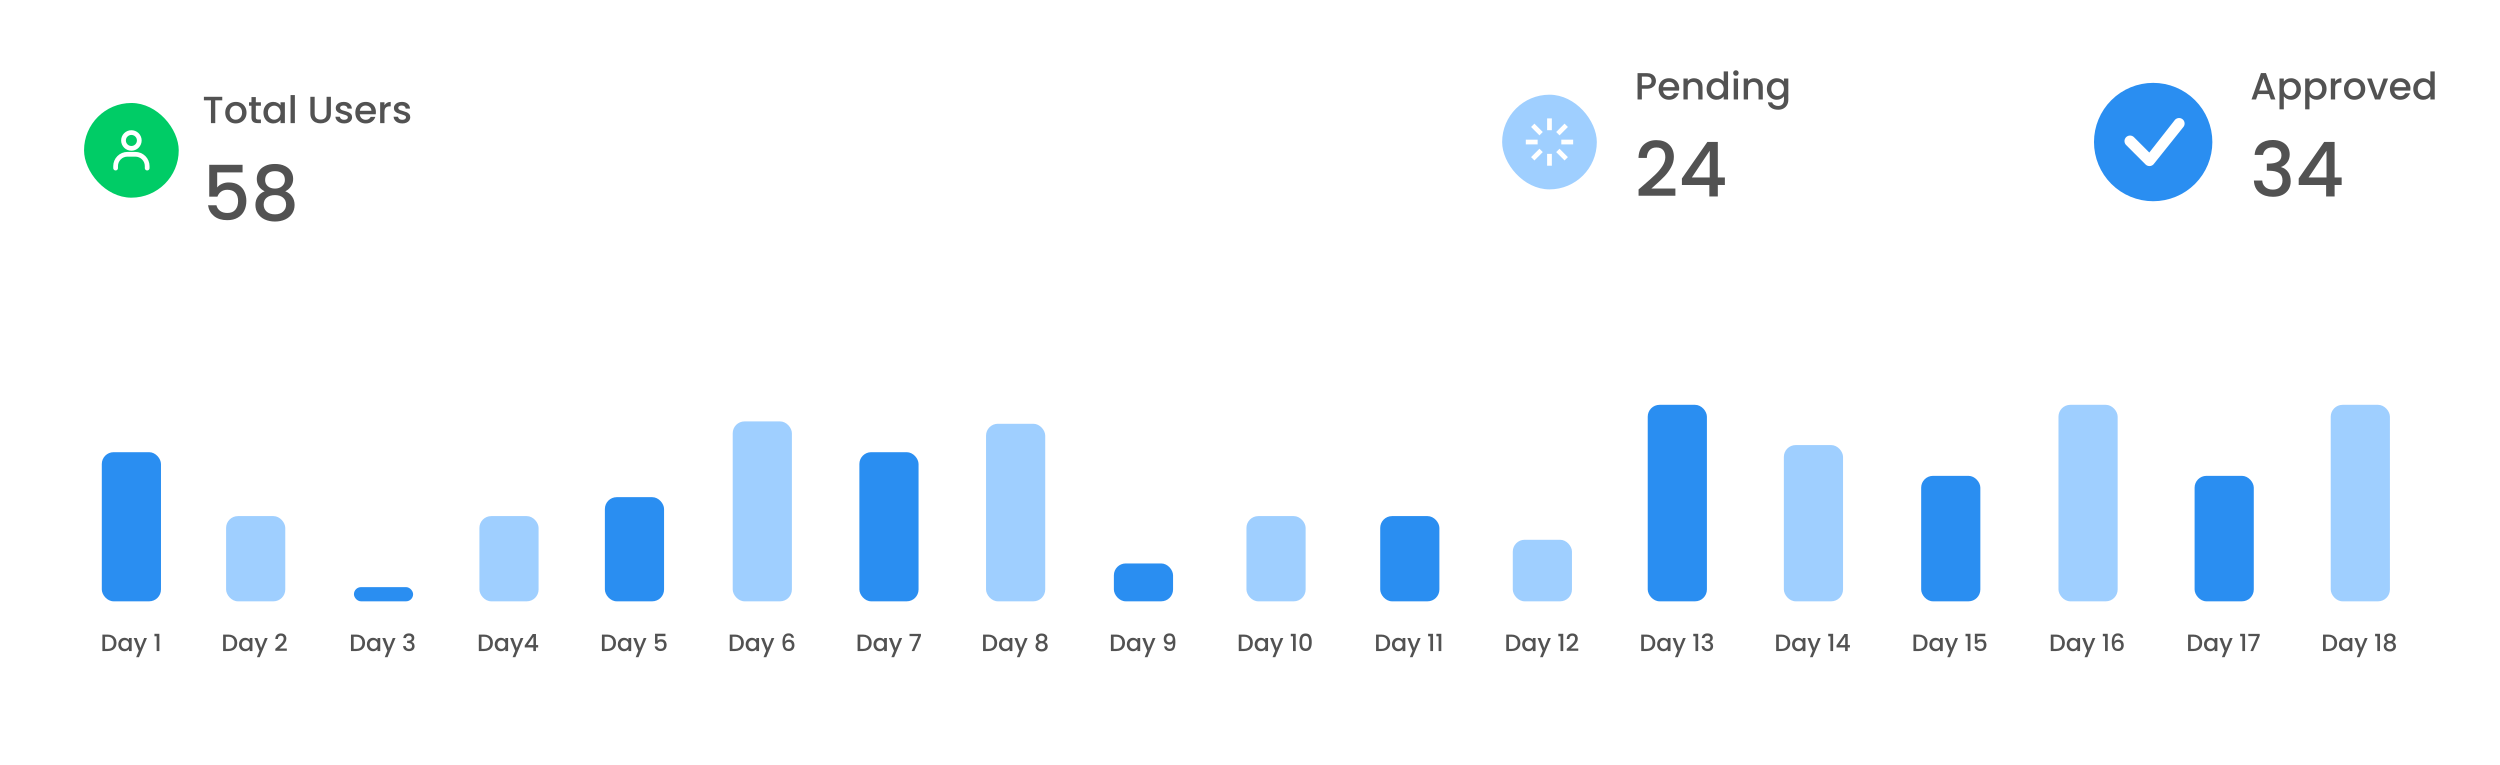 <svg width="1056" height="323" viewBox="0 0 1056 323" fill="none" xmlns="http://www.w3.org/2000/svg">
<g filter="url(#filter0_d_97_1159)">
<rect x="4" y="4" width="1048" height="315" rx="10" fill="white" shape-rendering="crispEdges"/>
<rect x="35.5" y="43.5" width="40" height="40" rx="20" fill="#00CC66"/>
<path d="M55.5 62.667C54.616 62.667 53.768 62.316 53.143 61.69C52.518 61.065 52.167 60.217 52.167 59.333C52.167 58.449 52.518 57.601 53.143 56.976C53.768 56.351 54.616 56 55.5 56C56.384 56 57.232 56.351 57.857 56.976C58.483 57.601 58.834 58.449 58.834 59.333C58.834 60.217 58.483 61.065 57.857 61.69C57.232 62.316 56.384 62.667 55.5 62.667Z" stroke="white" stroke-width="2" stroke-linecap="round"/>
<path d="M48.834 71V70.167C48.834 68.841 49.36 67.569 50.298 66.631C51.236 65.694 52.507 65.167 53.834 65.167H57.167C58.493 65.167 59.765 65.694 60.702 66.631C61.64 67.569 62.167 68.841 62.167 70.167V71" stroke="white" stroke-width="2" stroke-linecap="round"/>
<path d="M93.884 40.88V42.368H90.924V52H89.1V42.368H86.124V40.88H93.884ZM99.555 52.144C98.723 52.144 97.971 51.957 97.299 51.584C96.627 51.2 96.099 50.667 95.715 49.984C95.331 49.291 95.139 48.491 95.139 47.584C95.139 46.688 95.337 45.893 95.731 45.2C96.126 44.507 96.665 43.973 97.347 43.6C98.03 43.227 98.793 43.04 99.635 43.04C100.478 43.04 101.241 43.227 101.923 43.6C102.606 43.973 103.145 44.507 103.539 45.2C103.934 45.893 104.131 46.688 104.131 47.584C104.131 48.48 103.929 49.275 103.523 49.968C103.118 50.661 102.563 51.2 101.859 51.584C101.166 51.957 100.398 52.144 99.555 52.144ZM99.555 50.56C100.025 50.56 100.462 50.448 100.867 50.224C101.283 50 101.619 49.664 101.875 49.216C102.131 48.768 102.259 48.224 102.259 47.584C102.259 46.944 102.137 46.405 101.891 45.968C101.646 45.52 101.321 45.184 100.915 44.96C100.51 44.736 100.073 44.624 99.603 44.624C99.134 44.624 98.697 44.736 98.291 44.96C97.897 45.184 97.582 45.52 97.347 45.968C97.113 46.405 96.995 46.944 96.995 47.584C96.995 48.533 97.235 49.269 97.715 49.792C98.206 50.304 98.819 50.56 99.555 50.56ZM108.062 44.672V49.552C108.062 49.883 108.137 50.123 108.286 50.272C108.446 50.411 108.713 50.48 109.086 50.48H110.206V52H108.766C107.945 52 107.316 51.808 106.878 51.424C106.441 51.04 106.222 50.416 106.222 49.552V44.672H105.182V43.184H106.222V40.992H108.062V43.184H110.206V44.672H108.062ZM111.28 47.552C111.28 46.667 111.461 45.883 111.824 45.2C112.197 44.517 112.698 43.989 113.328 43.616C113.968 43.232 114.672 43.04 115.44 43.04C116.133 43.04 116.736 43.179 117.248 43.456C117.77 43.723 118.186 44.059 118.496 44.464V43.184H120.336V52H118.496V50.688C118.186 51.104 117.765 51.451 117.232 51.728C116.698 52.005 116.09 52.144 115.408 52.144C114.65 52.144 113.957 51.952 113.328 51.568C112.698 51.173 112.197 50.629 111.824 49.936C111.461 49.232 111.28 48.437 111.28 47.552ZM118.496 47.584C118.496 46.976 118.368 46.448 118.112 46C117.866 45.552 117.541 45.211 117.136 44.976C116.73 44.741 116.293 44.624 115.824 44.624C115.354 44.624 114.917 44.741 114.512 44.976C114.106 45.2 113.776 45.536 113.52 45.984C113.274 46.421 113.152 46.944 113.152 47.552C113.152 48.16 113.274 48.693 113.52 49.152C113.776 49.611 114.106 49.963 114.512 50.208C114.928 50.443 115.365 50.56 115.824 50.56C116.293 50.56 116.73 50.443 117.136 50.208C117.541 49.973 117.866 49.632 118.112 49.184C118.368 48.725 118.496 48.192 118.496 47.584ZM124.555 40.16V52H122.731V40.16H124.555ZM132.914 40.88V47.968C132.914 48.811 133.133 49.445 133.57 49.872C134.018 50.299 134.637 50.512 135.426 50.512C136.226 50.512 136.845 50.299 137.282 49.872C137.73 49.445 137.954 48.811 137.954 47.968V40.88H139.778V47.936C139.778 48.843 139.581 49.611 139.186 50.24C138.792 50.869 138.264 51.339 137.602 51.648C136.941 51.957 136.21 52.112 135.41 52.112C134.61 52.112 133.88 51.957 133.218 51.648C132.568 51.339 132.05 50.869 131.666 50.24C131.282 49.611 131.09 48.843 131.09 47.936V40.88H132.914ZM145.353 52.144C144.66 52.144 144.036 52.021 143.481 51.776C142.937 51.52 142.505 51.179 142.185 50.752C141.865 50.315 141.694 49.829 141.673 49.296H143.561C143.593 49.669 143.769 49.984 144.089 50.24C144.42 50.485 144.83 50.608 145.321 50.608C145.833 50.608 146.228 50.512 146.505 50.32C146.793 50.117 146.937 49.861 146.937 49.552C146.937 49.221 146.777 48.976 146.457 48.816C146.148 48.656 145.652 48.48 144.969 48.288C144.308 48.107 143.769 47.931 143.353 47.76C142.937 47.589 142.574 47.328 142.265 46.976C141.966 46.624 141.817 46.16 141.817 45.584C141.817 45.115 141.956 44.688 142.233 44.304C142.51 43.909 142.905 43.6 143.417 43.376C143.94 43.152 144.537 43.04 145.209 43.04C146.212 43.04 147.017 43.296 147.625 43.808C148.244 44.309 148.574 44.997 148.617 45.872H146.793C146.761 45.477 146.601 45.163 146.313 44.928C146.025 44.693 145.636 44.576 145.145 44.576C144.665 44.576 144.297 44.667 144.041 44.848C143.785 45.029 143.657 45.269 143.657 45.568C143.657 45.803 143.742 46 143.913 46.16C144.084 46.32 144.292 46.448 144.537 46.544C144.782 46.629 145.145 46.741 145.625 46.88C146.265 47.051 146.788 47.227 147.193 47.408C147.609 47.579 147.966 47.835 148.265 48.176C148.564 48.517 148.718 48.971 148.729 49.536C148.729 50.037 148.59 50.485 148.313 50.88C148.036 51.275 147.641 51.584 147.129 51.808C146.628 52.032 146.036 52.144 145.353 52.144ZM158.78 47.376C158.78 47.707 158.759 48.005 158.716 48.272H151.98C152.033 48.976 152.295 49.541 152.764 49.968C153.233 50.395 153.809 50.608 154.492 50.608C155.473 50.608 156.167 50.197 156.572 49.376H158.54C158.273 50.187 157.788 50.853 157.084 51.376C156.391 51.888 155.527 52.144 154.492 52.144C153.649 52.144 152.892 51.957 152.22 51.584C151.559 51.2 151.036 50.667 150.652 49.984C150.279 49.291 150.092 48.491 150.092 47.584C150.092 46.677 150.273 45.883 150.636 45.2C151.009 44.507 151.527 43.973 152.188 43.6C152.86 43.227 153.628 43.04 154.492 43.04C155.324 43.04 156.065 43.221 156.716 43.584C157.367 43.947 157.873 44.459 158.236 45.12C158.599 45.771 158.78 46.523 158.78 47.376ZM156.876 46.8C156.865 46.128 156.625 45.589 156.156 45.184C155.687 44.779 155.105 44.576 154.412 44.576C153.783 44.576 153.244 44.779 152.796 45.184C152.348 45.579 152.081 46.117 151.996 46.8H156.876ZM162.399 44.464C162.666 44.016 163.018 43.669 163.455 43.424C163.903 43.168 164.431 43.04 165.039 43.04V44.928H164.575C163.86 44.928 163.316 45.109 162.943 45.472C162.58 45.835 162.399 46.464 162.399 47.36V52H160.575V43.184H162.399V44.464ZM169.916 52.144C169.222 52.144 168.598 52.021 168.044 51.776C167.5 51.52 167.068 51.179 166.748 50.752C166.428 50.315 166.257 49.829 166.236 49.296H168.124C168.156 49.669 168.332 49.984 168.652 50.24C168.982 50.485 169.393 50.608 169.884 50.608C170.396 50.608 170.79 50.512 171.068 50.32C171.356 50.117 171.5 49.861 171.5 49.552C171.5 49.221 171.34 48.976 171.02 48.816C170.71 48.656 170.214 48.48 169.532 48.288C168.87 48.107 168.332 47.931 167.916 47.76C167.5 47.589 167.137 47.328 166.828 46.976C166.529 46.624 166.38 46.16 166.38 45.584C166.38 45.115 166.518 44.688 166.796 44.304C167.073 43.909 167.468 43.6 167.98 43.376C168.502 43.152 169.1 43.04 169.772 43.04C170.774 43.04 171.58 43.296 172.188 43.808C172.806 44.309 173.137 44.997 173.18 45.872H171.356C171.324 45.477 171.164 45.163 170.876 44.928C170.588 44.693 170.198 44.576 169.708 44.576C169.228 44.576 168.86 44.667 168.604 44.848C168.348 45.029 168.22 45.269 168.22 45.568C168.22 45.803 168.305 46 168.476 46.16C168.646 46.32 168.854 46.448 169.1 46.544C169.345 46.629 169.708 46.741 170.188 46.88C170.828 47.051 171.35 47.227 171.756 47.408C172.172 47.579 172.529 47.835 172.828 48.176C173.126 48.517 173.281 48.971 173.292 49.536C173.292 50.037 173.153 50.485 172.876 50.88C172.598 51.275 172.204 51.584 171.692 51.808C171.19 52.032 170.598 52.144 169.916 52.144Z" fill="#525252"/>
<path d="M102.46 72.808H91.74V79.176C92.188 78.579 92.849 78.077 93.724 77.672C94.62 77.267 95.569 77.064 96.572 77.064C98.364 77.064 99.815 77.448 100.924 78.216C102.055 78.984 102.855 79.955 103.324 81.128C103.815 82.301 104.06 83.539 104.06 84.84C104.06 86.419 103.751 87.827 103.132 89.064C102.535 90.28 101.628 91.24 100.412 91.944C99.217 92.648 97.745 93 95.996 93C93.671 93 91.804 92.424 90.396 91.272C88.988 90.12 88.145 88.595 87.868 86.696H91.42C91.655 87.699 92.177 88.499 92.988 89.096C93.799 89.672 94.812 89.96 96.028 89.96C97.543 89.96 98.673 89.501 99.42 88.584C100.188 87.667 100.572 86.451 100.572 84.936C100.572 83.4 100.188 82.227 99.42 81.416C98.652 80.584 97.521 80.168 96.028 80.168C94.983 80.168 94.097 80.435 93.372 80.968C92.668 81.48 92.156 82.184 91.836 83.08H88.38V69.608H102.46V72.808ZM111.794 80.808C109.575 79.699 108.466 77.949 108.466 75.56C108.466 74.408 108.754 73.352 109.33 72.392C109.906 71.432 110.77 70.675 111.922 70.12C113.074 69.544 114.482 69.256 116.146 69.256C117.788 69.256 119.186 69.544 120.338 70.12C121.511 70.675 122.385 71.432 122.962 72.392C123.538 73.352 123.826 74.408 123.826 75.56C123.826 76.755 123.516 77.811 122.898 78.728C122.3 79.624 121.5 80.317 120.498 80.808C121.714 81.256 122.674 81.992 123.378 83.016C124.082 84.019 124.434 85.203 124.434 86.568C124.434 87.955 124.082 89.181 123.378 90.248C122.674 91.315 121.692 92.136 120.434 92.712C119.175 93.288 117.746 93.576 116.146 93.576C114.546 93.576 113.116 93.288 111.858 92.712C110.62 92.136 109.65 91.315 108.946 90.248C108.242 89.181 107.89 87.955 107.89 86.568C107.89 85.181 108.242 83.987 108.946 82.984C109.65 81.981 110.599 81.256 111.794 80.808ZM120.338 76.008C120.338 74.813 119.964 73.896 119.218 73.256C118.471 72.616 117.447 72.296 116.146 72.296C114.866 72.296 113.852 72.616 113.106 73.256C112.359 73.896 111.986 74.824 111.986 76.04C111.986 77.107 112.37 77.981 113.138 78.664C113.927 79.325 114.93 79.656 116.146 79.656C117.362 79.656 118.364 79.315 119.154 78.632C119.943 77.949 120.338 77.075 120.338 76.008ZM116.146 82.408C114.738 82.408 113.586 82.76 112.69 83.464C111.815 84.147 111.378 85.139 111.378 86.44C111.378 87.656 111.804 88.648 112.658 89.416C113.511 90.163 114.674 90.536 116.146 90.536C117.596 90.536 118.738 90.152 119.57 89.384C120.423 88.616 120.85 87.635 120.85 86.44C120.85 85.16 120.412 84.168 119.538 83.464C118.684 82.76 117.554 82.408 116.146 82.408Z" fill="#525252"/>
<rect x="634.5" y="40" width="40" height="40" rx="20" fill="#9FCFFF"/>
<path d="M644.5 59H649.5V61H644.5V59ZM659.5 59H664.5V61H659.5V59ZM653.5 65H655.5V70H653.5V65ZM653.5 50H655.5V55H653.5V50ZM646.722 53.636L648.136 52.222L651.672 55.758L650.258 57.172L646.722 53.636ZM662.278 66.364L660.864 67.778L657.328 64.242L658.742 62.828L662.278 66.364ZM650.258 62.828L651.672 64.242L648.136 67.778L646.722 66.364L650.258 62.828ZM657.328 55.757L660.864 52.222L662.278 53.637L658.742 57.172L657.328 55.757Z" fill="white"/>
<path d="M699.476 34.192C699.476 34.757 699.343 35.291 699.076 35.792C698.809 36.293 698.383 36.704 697.796 37.024C697.209 37.333 696.457 37.488 695.54 37.488H693.524V42H691.7V30.88H695.54C696.393 30.88 697.113 31.029 697.7 31.328C698.297 31.616 698.74 32.011 699.028 32.512C699.327 33.013 699.476 33.573 699.476 34.192ZM695.54 36C696.233 36 696.751 35.845 697.092 35.536C697.433 35.216 697.604 34.768 697.604 34.192C697.604 32.976 696.916 32.368 695.54 32.368H693.524V36H695.54ZM709.296 37.376C709.296 37.707 709.274 38.005 709.232 38.272H702.496C702.549 38.976 702.81 39.541 703.28 39.968C703.749 40.395 704.325 40.608 705.008 40.608C705.989 40.608 706.682 40.197 707.088 39.376H709.056C708.789 40.187 708.304 40.853 707.6 41.376C706.906 41.888 706.042 42.144 705.008 42.144C704.165 42.144 703.408 41.957 702.736 41.584C702.074 41.2 701.552 40.667 701.168 39.984C700.794 39.291 700.608 38.491 700.608 37.584C700.608 36.677 700.789 35.883 701.152 35.2C701.525 34.507 702.042 33.973 702.704 33.6C703.376 33.227 704.144 33.04 705.008 33.04C705.84 33.04 706.581 33.221 707.232 33.584C707.882 33.947 708.389 34.459 708.752 35.12C709.114 35.771 709.296 36.523 709.296 37.376ZM707.392 36.8C707.381 36.128 707.141 35.589 706.672 35.184C706.202 34.779 705.621 34.576 704.928 34.576C704.298 34.576 703.76 34.779 703.312 35.184C702.864 35.579 702.597 36.117 702.512 36.8H707.392ZM715.539 33.04C716.232 33.04 716.851 33.184 717.395 33.472C717.949 33.76 718.381 34.187 718.691 34.752C719 35.317 719.155 36 719.155 36.8V42H717.347V37.072C717.347 36.283 717.149 35.68 716.755 35.264C716.36 34.837 715.821 34.624 715.139 34.624C714.456 34.624 713.912 34.837 713.507 35.264C713.112 35.68 712.915 36.283 712.915 37.072V42H711.091V33.184H712.915V34.192C713.213 33.829 713.592 33.547 714.051 33.344C714.52 33.141 715.016 33.04 715.539 33.04ZM720.873 37.552C720.873 36.667 721.055 35.883 721.417 35.2C721.791 34.517 722.292 33.989 722.921 33.616C723.561 33.232 724.271 33.04 725.049 33.04C725.625 33.04 726.191 33.168 726.745 33.424C727.311 33.669 727.759 34 728.089 34.416V30.16H729.929V42H728.089V40.672C727.791 41.099 727.375 41.451 726.841 41.728C726.319 42.005 725.716 42.144 725.033 42.144C724.265 42.144 723.561 41.952 722.921 41.568C722.292 41.173 721.791 40.629 721.417 39.936C721.055 39.232 720.873 38.437 720.873 37.552ZM728.089 37.584C728.089 36.976 727.961 36.448 727.705 36C727.46 35.552 727.135 35.211 726.729 34.976C726.324 34.741 725.887 34.624 725.417 34.624C724.948 34.624 724.511 34.741 724.105 34.976C723.7 35.2 723.369 35.536 723.113 35.984C722.868 36.421 722.745 36.944 722.745 37.552C722.745 38.16 722.868 38.693 723.113 39.152C723.369 39.611 723.7 39.963 724.105 40.208C724.521 40.443 724.959 40.56 725.417 40.56C725.887 40.56 726.324 40.443 726.729 40.208C727.135 39.973 727.46 39.632 727.705 39.184C727.961 38.725 728.089 38.192 728.089 37.584ZM733.253 32.016C732.922 32.016 732.645 31.904 732.421 31.68C732.197 31.456 732.085 31.179 732.085 30.848C732.085 30.517 732.197 30.24 732.421 30.016C732.645 29.792 732.922 29.68 733.253 29.68C733.573 29.68 733.845 29.792 734.069 30.016C734.293 30.24 734.405 30.517 734.405 30.848C734.405 31.179 734.293 31.456 734.069 31.68C733.845 31.904 733.573 32.016 733.253 32.016ZM734.149 33.184V42H732.325V33.184H734.149ZM740.992 33.04C741.685 33.04 742.304 33.184 742.848 33.472C743.402 33.76 743.834 34.187 744.144 34.752C744.453 35.317 744.608 36 744.608 36.8V42H742.8V37.072C742.8 36.283 742.602 35.68 742.208 35.264C741.813 34.837 741.274 34.624 740.592 34.624C739.909 34.624 739.365 34.837 738.96 35.264C738.565 35.68 738.368 36.283 738.368 37.072V42H736.544V33.184H738.368V34.192C738.666 33.829 739.045 33.547 739.504 33.344C739.973 33.141 740.469 33.04 740.992 33.04ZM750.486 33.04C751.169 33.04 751.772 33.179 752.294 33.456C752.828 33.723 753.244 34.059 753.542 34.464V33.184H755.382V42.144C755.382 42.955 755.212 43.675 754.87 44.304C754.529 44.944 754.033 45.445 753.382 45.808C752.742 46.171 751.974 46.352 751.078 46.352C749.884 46.352 748.892 46.069 748.102 45.504C747.313 44.949 746.865 44.192 746.758 43.232H748.566C748.705 43.691 748.998 44.059 749.446 44.336C749.905 44.624 750.449 44.768 751.078 44.768C751.814 44.768 752.406 44.544 752.854 44.096C753.313 43.648 753.542 42.997 753.542 42.144V40.672C753.233 41.088 752.812 41.44 752.278 41.728C751.756 42.005 751.158 42.144 750.486 42.144C749.718 42.144 749.014 41.952 748.374 41.568C747.745 41.173 747.244 40.629 746.87 39.936C746.508 39.232 746.326 38.437 746.326 37.552C746.326 36.667 746.508 35.883 746.87 35.2C747.244 34.517 747.745 33.989 748.374 33.616C749.014 33.232 749.718 33.04 750.486 33.04ZM753.542 37.584C753.542 36.976 753.414 36.448 753.158 36C752.913 35.552 752.588 35.211 752.182 34.976C751.777 34.741 751.34 34.624 750.87 34.624C750.401 34.624 749.964 34.741 749.558 34.976C749.153 35.2 748.822 35.536 748.566 35.984C748.321 36.421 748.198 36.944 748.198 37.552C748.198 38.16 748.321 38.693 748.566 39.152C748.822 39.611 749.153 39.963 749.558 40.208C749.974 40.443 750.412 40.56 750.87 40.56C751.34 40.56 751.777 40.443 752.182 40.208C752.588 39.973 752.913 39.632 753.158 39.184C753.414 38.725 753.542 38.192 753.542 37.584Z" fill="#525252"/>
<path d="M694.436 78.04C696.484 76.269 698.095 74.819 699.268 73.688C700.463 72.536 701.455 71.341 702.244 70.104C703.033 68.867 703.428 67.629 703.428 66.392C703.428 65.112 703.119 64.109 702.5 63.384C701.903 62.659 700.953 62.296 699.652 62.296C698.393 62.296 697.412 62.701 696.708 63.512C696.025 64.301 695.663 65.368 695.62 66.712H692.1C692.164 64.28 692.889 62.424 694.276 61.144C695.684 59.843 697.465 59.192 699.62 59.192C701.945 59.192 703.759 59.832 705.06 61.112C706.383 62.392 707.044 64.099 707.044 66.232C707.044 67.768 706.649 69.251 705.86 70.68C705.092 72.088 704.164 73.357 703.076 74.488C702.009 75.597 700.644 76.888 698.98 78.36L697.54 79.64H707.684V82.68H692.132V80.024L694.436 78.04ZM710.441 78.136V75.384L721.193 59.96H725.609V74.968H728.585V78.136H725.609V83H722.025V78.136H710.441ZM722.185 63.672L714.633 74.968H722.185V63.672Z" fill="#525252"/>
<g clip-path="url(#clip0_97_1159)">
<path d="M934.5 60C934.5 66.63 931.866 72.989 927.178 77.678C922.489 82.366 916.13 85 909.5 85C902.87 85 896.511 82.366 891.822 77.678C887.134 72.989 884.5 66.63 884.5 60C884.5 53.37 887.134 47.011 891.822 42.322C896.511 37.634 902.87 35 909.5 35C916.13 35 922.489 37.634 927.178 42.322C931.866 47.011 934.5 53.37 934.5 60ZM922.094 50.531C921.871 50.309 921.605 50.134 921.312 50.016C921.02 49.899 920.707 49.842 920.392 49.848C920.077 49.855 919.766 49.925 919.479 50.054C919.191 50.183 918.933 50.369 918.719 50.6L907.866 64.428L901.325 57.884C900.881 57.47 900.293 57.245 899.686 57.256C899.079 57.266 898.499 57.512 898.07 57.942C897.641 58.371 897.395 58.951 897.384 59.558C897.373 60.165 897.598 60.753 898.012 61.197L906.281 69.469C906.504 69.691 906.769 69.866 907.061 69.984C907.353 70.102 907.666 70.159 907.98 70.153C908.295 70.147 908.605 70.078 908.893 69.95C909.18 69.822 909.439 69.637 909.653 69.406L922.128 53.812C922.553 53.37 922.788 52.779 922.783 52.166C922.777 51.552 922.531 50.965 922.097 50.531H922.094Z" fill="#2A8EF1"/>
</g>
<path d="M958.404 39.728H953.748L952.948 42H951.044L955.028 30.864H957.14L961.124 42H959.204L958.404 39.728ZM957.892 38.24L956.084 33.072L954.26 38.24H957.892ZM964.68 34.48C964.99 34.075 965.411 33.733 965.944 33.456C966.478 33.179 967.08 33.04 967.752 33.04C968.52 33.04 969.219 33.232 969.848 33.616C970.488 33.989 970.99 34.517 971.352 35.2C971.715 35.883 971.896 36.667 971.896 37.552C971.896 38.437 971.715 39.232 971.352 39.936C970.99 40.629 970.488 41.173 969.848 41.568C969.219 41.952 968.52 42.144 967.752 42.144C967.08 42.144 966.483 42.011 965.96 41.744C965.438 41.467 965.011 41.125 964.68 40.72V46.192H962.856V33.184H964.68V34.48ZM970.04 37.552C970.04 36.944 969.912 36.421 969.656 35.984C969.411 35.536 969.08 35.2 968.664 34.976C968.259 34.741 967.822 34.624 967.352 34.624C966.894 34.624 966.456 34.741 966.04 34.976C965.635 35.211 965.304 35.552 965.048 36C964.803 36.448 964.68 36.976 964.68 37.584C964.68 38.192 964.803 38.725 965.048 39.184C965.304 39.632 965.635 39.973 966.04 40.208C966.456 40.443 966.894 40.56 967.352 40.56C967.822 40.56 968.259 40.443 968.664 40.208C969.08 39.963 969.411 39.611 969.656 39.152C969.912 38.693 970.04 38.16 970.04 37.552ZM975.524 34.48C975.833 34.075 976.255 33.733 976.788 33.456C977.321 33.179 977.924 33.04 978.596 33.04C979.364 33.04 980.063 33.232 980.692 33.616C981.332 33.989 981.833 34.517 982.196 35.2C982.559 35.883 982.74 36.667 982.74 37.552C982.74 38.437 982.559 39.232 982.196 39.936C981.833 40.629 981.332 41.173 980.692 41.568C980.063 41.952 979.364 42.144 978.596 42.144C977.924 42.144 977.327 42.011 976.804 41.744C976.281 41.467 975.855 41.125 975.524 40.72V46.192H973.7V33.184H975.524V34.48ZM980.884 37.552C980.884 36.944 980.756 36.421 980.5 35.984C980.255 35.536 979.924 35.2 979.508 34.976C979.103 34.741 978.665 34.624 978.196 34.624C977.737 34.624 977.3 34.741 976.884 34.976C976.479 35.211 976.148 35.552 975.892 36C975.647 36.448 975.524 36.976 975.524 37.584C975.524 38.192 975.647 38.725 975.892 39.184C976.148 39.632 976.479 39.973 976.884 40.208C977.3 40.443 977.737 40.56 978.196 40.56C978.665 40.56 979.103 40.443 979.508 40.208C979.924 39.963 980.255 39.611 980.5 39.152C980.756 38.693 980.884 38.16 980.884 37.552ZM986.368 34.464C986.634 34.016 986.986 33.669 987.424 33.424C987.872 33.168 988.4 33.04 989.008 33.04V34.928H988.544C987.829 34.928 987.285 35.109 986.912 35.472C986.549 35.835 986.368 36.464 986.368 37.36V42H984.544V33.184H986.368V34.464ZM994.508 42.144C993.676 42.144 992.924 41.957 992.252 41.584C991.58 41.2 991.052 40.667 990.668 39.984C990.284 39.291 990.092 38.491 990.092 37.584C990.092 36.688 990.29 35.893 990.684 35.2C991.079 34.507 991.618 33.973 992.3 33.6C992.983 33.227 993.746 33.04 994.588 33.04C995.431 33.04 996.194 33.227 996.876 33.6C997.559 33.973 998.098 34.507 998.492 35.2C998.887 35.893 999.084 36.688 999.084 37.584C999.084 38.48 998.882 39.275 998.476 39.968C998.071 40.661 997.516 41.2 996.812 41.584C996.119 41.957 995.351 42.144 994.508 42.144ZM994.508 40.56C994.978 40.56 995.415 40.448 995.82 40.224C996.236 40 996.572 39.664 996.828 39.216C997.084 38.768 997.212 38.224 997.212 37.584C997.212 36.944 997.09 36.405 996.844 35.968C996.599 35.52 996.274 35.184 995.868 34.96C995.463 34.736 995.026 34.624 994.556 34.624C994.087 34.624 993.65 34.736 993.244 34.96C992.85 35.184 992.535 35.52 992.3 35.968C992.066 36.405 991.948 36.944 991.948 37.584C991.948 38.533 992.188 39.269 992.668 39.792C993.159 40.304 993.772 40.56 994.508 40.56ZM1004.3 40.368L1006.79 33.184H1008.73L1005.37 42H1003.19L999.848 33.184H1001.8L1004.3 40.368ZM1018.19 37.376C1018.19 37.707 1018.16 38.005 1018.12 38.272H1011.39C1011.44 38.976 1011.7 39.541 1012.17 39.968C1012.64 40.395 1013.22 40.608 1013.9 40.608C1014.88 40.608 1015.57 40.197 1015.98 39.376H1017.95C1017.68 40.187 1017.19 40.853 1016.49 41.376C1015.8 41.888 1014.93 42.144 1013.9 42.144C1013.06 42.144 1012.3 41.957 1011.63 41.584C1010.96 41.2 1010.44 40.667 1010.06 39.984C1009.68 39.291 1009.5 38.491 1009.5 37.584C1009.5 36.677 1009.68 35.883 1010.04 35.2C1010.42 34.507 1010.93 33.973 1011.59 33.6C1012.27 33.227 1013.03 33.04 1013.9 33.04C1014.73 33.04 1015.47 33.221 1016.12 33.584C1016.77 33.947 1017.28 34.459 1017.64 35.12C1018 35.771 1018.19 36.523 1018.19 37.376ZM1016.28 36.8C1016.27 36.128 1016.03 35.589 1015.56 35.184C1015.09 34.779 1014.51 34.576 1013.82 34.576C1013.19 34.576 1012.65 34.779 1012.2 35.184C1011.75 35.579 1011.49 36.117 1011.4 36.8H1016.28ZM1019.37 37.552C1019.37 36.667 1019.55 35.883 1019.92 35.2C1020.29 34.517 1020.79 33.989 1021.42 33.616C1022.06 33.232 1022.77 33.04 1023.55 33.04C1024.13 33.04 1024.69 33.168 1025.25 33.424C1025.81 33.669 1026.26 34 1026.59 34.416V30.16H1028.43V42H1026.59V40.672C1026.29 41.099 1025.87 41.451 1025.34 41.728C1024.82 42.005 1024.22 42.144 1023.53 42.144C1022.77 42.144 1022.06 41.952 1021.42 41.568C1020.79 41.173 1020.29 40.629 1019.92 39.936C1019.55 39.232 1019.37 38.437 1019.37 37.552ZM1026.59 37.584C1026.59 36.976 1026.46 36.448 1026.21 36C1025.96 35.552 1025.63 35.211 1025.23 34.976C1024.82 34.741 1024.39 34.624 1023.92 34.624C1023.45 34.624 1023.01 34.741 1022.61 34.976C1022.2 35.2 1021.87 35.536 1021.61 35.984C1021.37 36.421 1021.25 36.944 1021.25 37.552C1021.25 38.16 1021.37 38.693 1021.61 39.152C1021.87 39.611 1022.2 39.963 1022.61 40.208C1023.02 40.443 1023.46 40.56 1023.92 40.56C1024.39 40.56 1024.82 40.443 1025.23 40.208C1025.63 39.973 1025.96 39.632 1026.21 39.184C1026.46 38.725 1026.59 38.192 1026.59 37.584Z" fill="#525252"/>
<path d="M952.356 65.432C952.484 63.448 953.241 61.901 954.628 60.792C956.036 59.683 957.828 59.128 960.004 59.128C961.497 59.128 962.788 59.395 963.876 59.928C964.964 60.461 965.785 61.187 966.34 62.104C966.895 63.021 967.172 64.056 967.172 65.208C967.172 66.531 966.82 67.661 966.116 68.6C965.412 69.539 964.569 70.168 963.588 70.488V70.616C964.847 71 965.828 71.704 966.532 72.728C967.236 73.731 967.588 75.021 967.588 76.6C967.588 77.859 967.3 78.979 966.724 79.96C966.148 80.941 965.295 81.72 964.164 82.296C963.033 82.851 961.679 83.128 960.1 83.128C957.796 83.128 955.897 82.541 954.404 81.368C952.932 80.173 952.143 78.467 952.036 76.248H955.556C955.641 77.379 956.079 78.307 956.868 79.032C957.657 79.736 958.724 80.088 960.068 80.088C961.369 80.088 962.372 79.736 963.076 79.032C963.78 78.307 964.132 77.379 964.132 76.248C964.132 74.755 963.652 73.699 962.692 73.08C961.753 72.44 960.303 72.12 958.34 72.12H957.508V69.112H958.372C960.1 69.091 961.412 68.803 962.308 68.248C963.225 67.693 963.684 66.819 963.684 65.624C963.684 64.6 963.353 63.789 962.692 63.192C962.031 62.573 961.092 62.264 959.876 62.264C958.681 62.264 957.753 62.573 957.092 63.192C956.431 63.789 956.036 64.536 955.908 65.432H952.356ZM970.972 78.136V75.384L981.724 59.96H986.14V74.968H989.116V78.136H986.14V83H982.556V78.136H970.972ZM982.716 63.672L975.164 74.968H982.716V63.672Z" fill="#525252"/>
<rect x="43" y="191" width="25" height="63" rx="5" fill="#2A8EF1"/>
<path d="M45.52 268.05C46.26 268.05 46.907 268.193 47.46 268.48C48.02 268.76 48.45 269.167 48.75 269.7C49.057 270.227 49.21 270.843 49.21 271.55C49.21 272.257 49.057 272.87 48.75 273.39C48.45 273.91 48.02 274.31 47.46 274.59C46.907 274.863 46.26 275 45.52 275H43.25V268.05H45.52ZM45.52 274.07C46.333 274.07 46.957 273.85 47.39 273.41C47.823 272.97 48.04 272.35 48.04 271.55C48.04 270.743 47.823 270.113 47.39 269.66C46.957 269.207 46.333 268.98 45.52 268.98H44.39V274.07H45.52ZM49.96 272.22C49.96 271.667 50.073 271.177 50.3 270.75C50.533 270.323 50.846 269.993 51.24 269.76C51.64 269.52 52.08 269.4 52.56 269.4C52.993 269.4 53.37 269.487 53.69 269.66C54.017 269.827 54.276 270.037 54.47 270.29V269.49H55.62V275H54.47V274.18C54.276 274.44 54.013 274.657 53.68 274.83C53.346 275.003 52.967 275.09 52.54 275.09C52.066 275.09 51.633 274.97 51.24 274.73C50.846 274.483 50.533 274.143 50.3 273.71C50.073 273.27 49.96 272.773 49.96 272.22ZM54.47 272.24C54.47 271.86 54.39 271.53 54.23 271.25C54.077 270.97 53.873 270.757 53.62 270.61C53.367 270.463 53.093 270.39 52.8 270.39C52.507 270.39 52.233 270.463 51.98 270.61C51.727 270.75 51.52 270.96 51.36 271.24C51.206 271.513 51.13 271.84 51.13 272.22C51.13 272.6 51.206 272.933 51.36 273.22C51.52 273.507 51.727 273.727 51.98 273.88C52.24 274.027 52.513 274.1 52.8 274.1C53.093 274.1 53.367 274.027 53.62 273.88C53.873 273.733 54.077 273.52 54.23 273.24C54.39 272.953 54.47 272.62 54.47 272.24ZM62.077 269.49L58.697 277.59H57.517L58.637 274.91L56.467 269.49H57.737L59.287 273.69L60.897 269.49H62.077ZM65.235 268.75V267.71H67.315V275H66.165V268.75H65.235Z" fill="#525252"/>
<rect x="95.5" y="218" width="25" height="36" rx="5" fill="#9FCFFF"/>
<path d="M96.52 268.05C97.26 268.05 97.907 268.193 98.46 268.48C99.02 268.76 99.45 269.167 99.75 269.7C100.057 270.227 100.21 270.843 100.21 271.55C100.21 272.257 100.057 272.87 99.75 273.39C99.45 273.91 99.02 274.31 98.46 274.59C97.907 274.863 97.26 275 96.52 275H94.25V268.05H96.52ZM96.52 274.07C97.333 274.07 97.957 273.85 98.39 273.41C98.823 272.97 99.04 272.35 99.04 271.55C99.04 270.743 98.823 270.113 98.39 269.66C97.957 269.207 97.333 268.98 96.52 268.98H95.39V274.07H96.52ZM100.96 272.22C100.96 271.667 101.073 271.177 101.3 270.75C101.533 270.323 101.847 269.993 102.24 269.76C102.64 269.52 103.08 269.4 103.56 269.4C103.993 269.4 104.37 269.487 104.69 269.66C105.017 269.827 105.277 270.037 105.47 270.29V269.49H106.62V275H105.47V274.18C105.277 274.44 105.013 274.657 104.68 274.83C104.347 275.003 103.967 275.09 103.54 275.09C103.067 275.09 102.633 274.97 102.24 274.73C101.847 274.483 101.533 274.143 101.3 273.71C101.073 273.27 100.96 272.773 100.96 272.22ZM105.47 272.24C105.47 271.86 105.39 271.53 105.23 271.25C105.077 270.97 104.873 270.757 104.62 270.61C104.367 270.463 104.093 270.39 103.8 270.39C103.507 270.39 103.233 270.463 102.98 270.61C102.727 270.75 102.52 270.96 102.36 271.24C102.207 271.513 102.13 271.84 102.13 272.22C102.13 272.6 102.207 272.933 102.36 273.22C102.52 273.507 102.727 273.727 102.98 273.88C103.24 274.027 103.513 274.1 103.8 274.1C104.093 274.1 104.367 274.027 104.62 273.88C104.873 273.733 105.077 273.52 105.23 273.24C105.39 272.953 105.47 272.62 105.47 272.24ZM113.077 269.49L109.697 277.59H108.517L109.637 274.91L107.467 269.49H108.737L110.287 273.69L111.897 269.49H113.077ZM117.015 273.45C117.655 272.897 118.158 272.443 118.525 272.09C118.898 271.73 119.208 271.357 119.455 270.97C119.702 270.583 119.825 270.197 119.825 269.81C119.825 269.41 119.728 269.097 119.535 268.87C119.348 268.643 119.052 268.53 118.645 268.53C118.252 268.53 117.945 268.657 117.725 268.91C117.512 269.157 117.398 269.49 117.385 269.91H116.285C116.305 269.15 116.532 268.57 116.965 268.17C117.405 267.763 117.962 267.56 118.635 267.56C119.362 267.56 119.928 267.76 120.335 268.16C120.748 268.56 120.955 269.093 120.955 269.76C120.955 270.24 120.832 270.703 120.585 271.15C120.345 271.59 120.055 271.987 119.715 272.34C119.382 272.687 118.955 273.09 118.435 273.55L117.985 273.95H121.155V274.9H116.295V274.07L117.015 273.45Z" fill="#525252"/>
<rect x="149.5" y="248" width="25" height="6" rx="3" fill="#2A8EF1"/>
<path d="M150.52 268.05C151.26 268.05 151.907 268.193 152.46 268.48C153.02 268.76 153.45 269.167 153.75 269.7C154.057 270.227 154.21 270.843 154.21 271.55C154.21 272.257 154.057 272.87 153.75 273.39C153.45 273.91 153.02 274.31 152.46 274.59C151.907 274.863 151.26 275 150.52 275H148.25V268.05H150.52ZM150.52 274.07C151.333 274.07 151.957 273.85 152.39 273.41C152.823 272.97 153.04 272.35 153.04 271.55C153.04 270.743 152.823 270.113 152.39 269.66C151.957 269.207 151.333 268.98 150.52 268.98H149.39V274.07H150.52ZM154.96 272.22C154.96 271.667 155.073 271.177 155.3 270.75C155.533 270.323 155.847 269.993 156.24 269.76C156.64 269.52 157.08 269.4 157.56 269.4C157.993 269.4 158.37 269.487 158.69 269.66C159.017 269.827 159.277 270.037 159.47 270.29V269.49H160.62V275H159.47V274.18C159.277 274.44 159.013 274.657 158.68 274.83C158.347 275.003 157.967 275.09 157.54 275.09C157.067 275.09 156.633 274.97 156.24 274.73C155.847 274.483 155.533 274.143 155.3 273.71C155.073 273.27 154.96 272.773 154.96 272.22ZM159.47 272.24C159.47 271.86 159.39 271.53 159.23 271.25C159.077 270.97 158.873 270.757 158.62 270.61C158.367 270.463 158.093 270.39 157.8 270.39C157.507 270.39 157.233 270.463 156.98 270.61C156.727 270.75 156.52 270.96 156.36 271.24C156.207 271.513 156.13 271.84 156.13 272.22C156.13 272.6 156.207 272.933 156.36 273.22C156.52 273.507 156.727 273.727 156.98 273.88C157.24 274.027 157.513 274.1 157.8 274.1C158.093 274.1 158.367 274.027 158.62 273.88C158.873 273.733 159.077 273.52 159.23 273.24C159.39 272.953 159.47 272.62 159.47 272.24ZM167.077 269.49L163.697 277.59H162.517L163.637 274.91L161.467 269.49H162.737L164.287 273.69L165.897 269.49H167.077ZM170.365 269.51C170.405 268.89 170.642 268.407 171.075 268.06C171.515 267.713 172.075 267.54 172.755 267.54C173.222 267.54 173.625 267.623 173.965 267.79C174.305 267.957 174.562 268.183 174.735 268.47C174.908 268.757 174.995 269.08 174.995 269.44C174.995 269.853 174.885 270.207 174.665 270.5C174.445 270.793 174.182 270.99 173.875 271.09V271.13C174.268 271.25 174.575 271.47 174.795 271.79C175.015 272.103 175.125 272.507 175.125 273C175.125 273.393 175.035 273.743 174.855 274.05C174.675 274.357 174.408 274.6 174.055 274.78C173.702 274.953 173.278 275.04 172.785 275.04C172.065 275.04 171.472 274.857 171.005 274.49C170.545 274.117 170.298 273.583 170.265 272.89H171.365C171.392 273.243 171.528 273.533 171.775 273.76C172.022 273.98 172.355 274.09 172.775 274.09C173.182 274.09 173.495 273.98 173.715 273.76C173.935 273.533 174.045 273.243 174.045 272.89C174.045 272.423 173.895 272.093 173.595 271.9C173.302 271.7 172.848 271.6 172.235 271.6H171.975V270.66H172.245C172.785 270.653 173.195 270.563 173.475 270.39C173.762 270.217 173.905 269.943 173.905 269.57C173.905 269.25 173.802 268.997 173.595 268.81C173.388 268.617 173.095 268.52 172.715 268.52C172.342 268.52 172.052 268.617 171.845 268.81C171.638 268.997 171.515 269.23 171.475 269.51H170.365Z" fill="#525252"/>
<rect x="202.5" y="218" width="25" height="36" rx="5" fill="#9FCFFF"/>
<path d="M204.52 268.05C205.26 268.05 205.907 268.193 206.46 268.48C207.02 268.76 207.45 269.167 207.75 269.7C208.057 270.227 208.21 270.843 208.21 271.55C208.21 272.257 208.057 272.87 207.75 273.39C207.45 273.91 207.02 274.31 206.46 274.59C205.907 274.863 205.26 275 204.52 275H202.25V268.05H204.52ZM204.52 274.07C205.333 274.07 205.957 273.85 206.39 273.41C206.823 272.97 207.04 272.35 207.04 271.55C207.04 270.743 206.823 270.113 206.39 269.66C205.957 269.207 205.333 268.98 204.52 268.98H203.39V274.07H204.52ZM208.96 272.22C208.96 271.667 209.073 271.177 209.3 270.75C209.533 270.323 209.847 269.993 210.24 269.76C210.64 269.52 211.08 269.4 211.56 269.4C211.993 269.4 212.37 269.487 212.69 269.66C213.017 269.827 213.277 270.037 213.47 270.29V269.49H214.62V275H213.47V274.18C213.277 274.44 213.013 274.657 212.68 274.83C212.347 275.003 211.967 275.09 211.54 275.09C211.067 275.09 210.633 274.97 210.24 274.73C209.847 274.483 209.533 274.143 209.3 273.71C209.073 273.27 208.96 272.773 208.96 272.22ZM213.47 272.24C213.47 271.86 213.39 271.53 213.23 271.25C213.077 270.97 212.873 270.757 212.62 270.61C212.367 270.463 212.093 270.39 211.8 270.39C211.507 270.39 211.233 270.463 210.98 270.61C210.727 270.75 210.52 270.96 210.36 271.24C210.207 271.513 210.13 271.84 210.13 272.22C210.13 272.6 210.207 272.933 210.36 273.22C210.52 273.507 210.727 273.727 210.98 273.88C211.24 274.027 211.513 274.1 211.8 274.1C212.093 274.1 212.367 274.027 212.62 273.88C212.873 273.733 213.077 273.52 213.23 273.24C213.39 272.953 213.47 272.62 213.47 272.24ZM221.077 269.49L217.697 277.59H216.517L217.637 274.91L215.467 269.49H216.737L218.287 273.69L219.897 269.49H221.077ZM221.648 273.48V272.62L225.008 267.8H226.388V272.49H227.318V273.48H226.388V275H225.268V273.48H221.648ZM225.318 268.96L222.958 272.49H225.318V268.96Z" fill="#525252"/>
<rect x="255.5" y="210" width="25" height="44" rx="5" fill="#2A8EF1"/>
<path d="M256.52 268.05C257.26 268.05 257.907 268.193 258.46 268.48C259.02 268.76 259.45 269.167 259.75 269.7C260.057 270.227 260.21 270.843 260.21 271.55C260.21 272.257 260.057 272.87 259.75 273.39C259.45 273.91 259.02 274.31 258.46 274.59C257.907 274.863 257.26 275 256.52 275H254.25V268.05H256.52ZM256.52 274.07C257.333 274.07 257.957 273.85 258.39 273.41C258.823 272.97 259.04 272.35 259.04 271.55C259.04 270.743 258.823 270.113 258.39 269.66C257.957 269.207 257.333 268.98 256.52 268.98H255.39V274.07H256.52ZM260.96 272.22C260.96 271.667 261.073 271.177 261.3 270.75C261.533 270.323 261.847 269.993 262.24 269.76C262.64 269.52 263.08 269.4 263.56 269.4C263.993 269.4 264.37 269.487 264.69 269.66C265.017 269.827 265.277 270.037 265.47 270.29V269.49H266.62V275H265.47V274.18C265.277 274.44 265.013 274.657 264.68 274.83C264.347 275.003 263.967 275.09 263.54 275.09C263.067 275.09 262.633 274.97 262.24 274.73C261.847 274.483 261.533 274.143 261.3 273.71C261.073 273.27 260.96 272.773 260.96 272.22ZM265.47 272.24C265.47 271.86 265.39 271.53 265.23 271.25C265.077 270.97 264.873 270.757 264.62 270.61C264.367 270.463 264.093 270.39 263.8 270.39C263.507 270.39 263.233 270.463 262.98 270.61C262.727 270.75 262.52 270.96 262.36 271.24C262.207 271.513 262.13 271.84 262.13 272.22C262.13 272.6 262.207 272.933 262.36 273.22C262.52 273.507 262.727 273.727 262.98 273.88C263.24 274.027 263.513 274.1 263.8 274.1C264.093 274.1 264.367 274.027 264.62 273.88C264.873 273.733 265.077 273.52 265.23 273.24C265.39 272.953 265.47 272.62 265.47 272.24ZM273.077 269.49L269.697 277.59H268.517L269.637 274.91L267.467 269.49H268.737L270.287 273.69L271.897 269.49H273.077ZM281.085 268.69H277.735V270.68C277.875 270.493 278.082 270.337 278.355 270.21C278.635 270.083 278.932 270.02 279.245 270.02C279.805 270.02 280.258 270.14 280.605 270.38C280.958 270.62 281.208 270.923 281.355 271.29C281.508 271.657 281.585 272.043 281.585 272.45C281.585 272.943 281.488 273.383 281.295 273.77C281.108 274.15 280.825 274.45 280.445 274.67C280.072 274.89 279.612 275 279.065 275C278.338 275 277.755 274.82 277.315 274.46C276.875 274.1 276.612 273.623 276.525 273.03H277.635C277.708 273.343 277.872 273.593 278.125 273.78C278.378 273.96 278.695 274.05 279.075 274.05C279.548 274.05 279.902 273.907 280.135 273.62C280.375 273.333 280.495 272.953 280.495 272.48C280.495 272 280.375 271.633 280.135 271.38C279.895 271.12 279.542 270.99 279.075 270.99C278.748 270.99 278.472 271.073 278.245 271.24C278.025 271.4 277.865 271.62 277.765 271.9H276.685V267.69H281.085V268.69Z" fill="#525252"/>
<rect x="309.5" y="178" width="25" height="76" rx="5" fill="#9FCFFF"/>
<path d="M310.52 268.05C311.26 268.05 311.907 268.193 312.46 268.48C313.02 268.76 313.45 269.167 313.75 269.7C314.057 270.227 314.21 270.843 314.21 271.55C314.21 272.257 314.057 272.87 313.75 273.39C313.45 273.91 313.02 274.31 312.46 274.59C311.907 274.863 311.26 275 310.52 275H308.25V268.05H310.52ZM310.52 274.07C311.333 274.07 311.957 273.85 312.39 273.41C312.823 272.97 313.04 272.35 313.04 271.55C313.04 270.743 312.823 270.113 312.39 269.66C311.957 269.207 311.333 268.98 310.52 268.98H309.39V274.07H310.52ZM314.96 272.22C314.96 271.667 315.073 271.177 315.3 270.75C315.533 270.323 315.847 269.993 316.24 269.76C316.64 269.52 317.08 269.4 317.56 269.4C317.993 269.4 318.37 269.487 318.69 269.66C319.017 269.827 319.277 270.037 319.47 270.29V269.49H320.62V275H319.47V274.18C319.277 274.44 319.013 274.657 318.68 274.83C318.347 275.003 317.967 275.09 317.54 275.09C317.067 275.09 316.633 274.97 316.24 274.73C315.847 274.483 315.533 274.143 315.3 273.71C315.073 273.27 314.96 272.773 314.96 272.22ZM319.47 272.24C319.47 271.86 319.39 271.53 319.23 271.25C319.077 270.97 318.873 270.757 318.62 270.61C318.367 270.463 318.093 270.39 317.8 270.39C317.507 270.39 317.233 270.463 316.98 270.61C316.727 270.75 316.52 270.96 316.36 271.24C316.207 271.513 316.13 271.84 316.13 272.22C316.13 272.6 316.207 272.933 316.36 273.22C316.52 273.507 316.727 273.727 316.98 273.88C317.24 274.027 317.513 274.1 317.8 274.1C318.093 274.1 318.367 274.027 318.62 273.88C318.873 273.733 319.077 273.52 319.23 273.24C319.39 272.953 319.47 272.62 319.47 272.24ZM327.077 269.49L323.697 277.59H322.517L323.637 274.91L321.467 269.49H322.737L324.287 273.69L325.897 269.49H327.077ZM334.305 269.4C334.232 269.093 334.098 268.863 333.905 268.71C333.712 268.557 333.442 268.48 333.095 268.48C332.568 268.48 332.175 268.683 331.915 269.09C331.655 269.49 331.518 270.157 331.505 271.09C331.678 270.797 331.932 270.57 332.265 270.41C332.598 270.25 332.958 270.17 333.345 270.17C333.785 270.17 334.172 270.267 334.505 270.46C334.845 270.647 335.108 270.92 335.295 271.28C335.488 271.64 335.585 272.07 335.585 272.57C335.585 273.037 335.492 273.453 335.305 273.82C335.125 274.187 334.855 274.477 334.495 274.69C334.135 274.897 333.702 275 333.195 275C332.508 275 331.968 274.85 331.575 274.55C331.188 274.243 330.915 273.813 330.755 273.26C330.602 272.707 330.525 272.017 330.525 271.19C330.525 268.75 331.385 267.53 333.105 267.53C333.772 267.53 334.295 267.71 334.675 268.07C335.062 268.43 335.288 268.873 335.355 269.4H334.305ZM333.095 271.13C332.688 271.13 332.342 271.253 332.055 271.5C331.775 271.74 331.635 272.09 331.635 272.55C331.635 273.01 331.765 273.377 332.025 273.65C332.292 273.917 332.662 274.05 333.135 274.05C333.555 274.05 333.885 273.92 334.125 273.66C334.372 273.4 334.495 273.053 334.495 272.62C334.495 272.167 334.375 271.807 334.135 271.54C333.902 271.267 333.555 271.13 333.095 271.13Z" fill="#525252"/>
<rect x="363" y="191" width="25" height="63" rx="5" fill="#2A8EF1"/>
<path d="M364.52 268.05C365.26 268.05 365.907 268.193 366.46 268.48C367.02 268.76 367.45 269.167 367.75 269.7C368.057 270.227 368.21 270.843 368.21 271.55C368.21 272.257 368.057 272.87 367.75 273.39C367.45 273.91 367.02 274.31 366.46 274.59C365.907 274.863 365.26 275 364.52 275H362.25V268.05H364.52ZM364.52 274.07C365.333 274.07 365.957 273.85 366.39 273.41C366.823 272.97 367.04 272.35 367.04 271.55C367.04 270.743 366.823 270.113 366.39 269.66C365.957 269.207 365.333 268.98 364.52 268.98H363.39V274.07H364.52ZM368.96 272.22C368.96 271.667 369.073 271.177 369.3 270.75C369.533 270.323 369.847 269.993 370.24 269.76C370.64 269.52 371.08 269.4 371.56 269.4C371.993 269.4 372.37 269.487 372.69 269.66C373.017 269.827 373.277 270.037 373.47 270.29V269.49H374.62V275H373.47V274.18C373.277 274.44 373.013 274.657 372.68 274.83C372.347 275.003 371.967 275.09 371.54 275.09C371.067 275.09 370.633 274.97 370.24 274.73C369.847 274.483 369.533 274.143 369.3 273.71C369.073 273.27 368.96 272.773 368.96 272.22ZM373.47 272.24C373.47 271.86 373.39 271.53 373.23 271.25C373.077 270.97 372.873 270.757 372.62 270.61C372.367 270.463 372.093 270.39 371.8 270.39C371.507 270.39 371.233 270.463 370.98 270.61C370.727 270.75 370.52 270.96 370.36 271.24C370.207 271.513 370.13 271.84 370.13 272.22C370.13 272.6 370.207 272.933 370.36 273.22C370.52 273.507 370.727 273.727 370.98 273.88C371.24 274.027 371.513 274.1 371.8 274.1C372.093 274.1 372.367 274.027 372.62 273.88C372.873 273.733 373.077 273.52 373.23 273.24C373.39 272.953 373.47 272.62 373.47 272.24ZM381.077 269.49L377.697 277.59H376.517L377.637 274.91L375.467 269.49H376.737L378.287 273.69L379.897 269.49H381.077ZM389.005 268.59L386.225 275H385.075L387.885 268.71H384.185V267.74H389.005V268.59Z" fill="#525252"/>
<rect x="416.5" y="179" width="25" height="75" rx="5" fill="#9FCFFF"/>
<path d="M417.52 268.05C418.26 268.05 418.907 268.193 419.46 268.48C420.02 268.76 420.45 269.167 420.75 269.7C421.057 270.227 421.21 270.843 421.21 271.55C421.21 272.257 421.057 272.87 420.75 273.39C420.45 273.91 420.02 274.31 419.46 274.59C418.907 274.863 418.26 275 417.52 275H415.25V268.05H417.52ZM417.52 274.07C418.333 274.07 418.957 273.85 419.39 273.41C419.823 272.97 420.04 272.35 420.04 271.55C420.04 270.743 419.823 270.113 419.39 269.66C418.957 269.207 418.333 268.98 417.52 268.98H416.39V274.07H417.52ZM421.96 272.22C421.96 271.667 422.073 271.177 422.3 270.75C422.533 270.323 422.847 269.993 423.24 269.76C423.64 269.52 424.08 269.4 424.56 269.4C424.993 269.4 425.37 269.487 425.69 269.66C426.017 269.827 426.277 270.037 426.47 270.29V269.49H427.62V275H426.47V274.18C426.277 274.44 426.013 274.657 425.68 274.83C425.347 275.003 424.967 275.09 424.54 275.09C424.067 275.09 423.633 274.97 423.24 274.73C422.847 274.483 422.533 274.143 422.3 273.71C422.073 273.27 421.96 272.773 421.96 272.22ZM426.47 272.24C426.47 271.86 426.39 271.53 426.23 271.25C426.077 270.97 425.873 270.757 425.62 270.61C425.367 270.463 425.093 270.39 424.8 270.39C424.507 270.39 424.233 270.463 423.98 270.61C423.727 270.75 423.52 270.96 423.36 271.24C423.207 271.513 423.13 271.84 423.13 272.22C423.13 272.6 423.207 272.933 423.36 273.22C423.52 273.507 423.727 273.727 423.98 273.88C424.24 274.027 424.513 274.1 424.8 274.1C425.093 274.1 425.367 274.027 425.62 273.88C425.873 273.733 426.077 273.52 426.23 273.24C426.39 272.953 426.47 272.62 426.47 272.24ZM434.077 269.49L430.697 277.59H429.517L430.637 274.91L428.467 269.49H429.737L431.287 273.69L432.897 269.49H434.077ZM438.615 271.19C437.922 270.843 437.575 270.297 437.575 269.55C437.575 269.19 437.665 268.86 437.845 268.56C438.025 268.26 438.295 268.023 438.655 267.85C439.015 267.67 439.455 267.58 439.975 267.58C440.488 267.58 440.925 267.67 441.285 267.85C441.652 268.023 441.925 268.26 442.105 268.56C442.285 268.86 442.375 269.19 442.375 269.55C442.375 269.923 442.278 270.253 442.085 270.54C441.898 270.82 441.648 271.037 441.335 271.19C441.715 271.33 442.015 271.56 442.235 271.88C442.455 272.193 442.565 272.563 442.565 272.99C442.565 273.423 442.455 273.807 442.235 274.14C442.015 274.473 441.708 274.73 441.315 274.91C440.922 275.09 440.475 275.18 439.975 275.18C439.475 275.18 439.028 275.09 438.635 274.91C438.248 274.73 437.945 274.473 437.725 274.14C437.505 273.807 437.395 273.423 437.395 272.99C437.395 272.557 437.505 272.183 437.725 271.87C437.945 271.557 438.242 271.33 438.615 271.19ZM441.285 269.69C441.285 269.317 441.168 269.03 440.935 268.83C440.702 268.63 440.382 268.53 439.975 268.53C439.575 268.53 439.258 268.63 439.025 268.83C438.792 269.03 438.675 269.32 438.675 269.7C438.675 270.033 438.795 270.307 439.035 270.52C439.282 270.727 439.595 270.83 439.975 270.83C440.355 270.83 440.668 270.723 440.915 270.51C441.162 270.297 441.285 270.023 441.285 269.69ZM439.975 271.69C439.535 271.69 439.175 271.8 438.895 272.02C438.622 272.233 438.485 272.543 438.485 272.95C438.485 273.33 438.618 273.64 438.885 273.88C439.152 274.113 439.515 274.23 439.975 274.23C440.428 274.23 440.785 274.11 441.045 273.87C441.312 273.63 441.445 273.323 441.445 272.95C441.445 272.55 441.308 272.24 441.035 272.02C440.768 271.8 440.415 271.69 439.975 271.69Z" fill="#525252"/>
<rect x="470.5" y="238" width="25" height="16" rx="5" fill="#2A8EF1"/>
<path d="M471.52 268.05C472.26 268.05 472.907 268.193 473.46 268.48C474.02 268.76 474.45 269.167 474.75 269.7C475.057 270.227 475.21 270.843 475.21 271.55C475.21 272.257 475.057 272.87 474.75 273.39C474.45 273.91 474.02 274.31 473.46 274.59C472.907 274.863 472.26 275 471.52 275H469.25V268.05H471.52ZM471.52 274.07C472.333 274.07 472.957 273.85 473.39 273.41C473.823 272.97 474.04 272.35 474.04 271.55C474.04 270.743 473.823 270.113 473.39 269.66C472.957 269.207 472.333 268.98 471.52 268.98H470.39V274.07H471.52ZM475.96 272.22C475.96 271.667 476.073 271.177 476.3 270.75C476.533 270.323 476.847 269.993 477.24 269.76C477.64 269.52 478.08 269.4 478.56 269.4C478.993 269.4 479.37 269.487 479.69 269.66C480.017 269.827 480.277 270.037 480.47 270.29V269.49H481.62V275H480.47V274.18C480.277 274.44 480.013 274.657 479.68 274.83C479.347 275.003 478.967 275.09 478.54 275.09C478.067 275.09 477.633 274.97 477.24 274.73C476.847 274.483 476.533 274.143 476.3 273.71C476.073 273.27 475.96 272.773 475.96 272.22ZM480.47 272.24C480.47 271.86 480.39 271.53 480.23 271.25C480.077 270.97 479.873 270.757 479.62 270.61C479.367 270.463 479.093 270.39 478.8 270.39C478.507 270.39 478.233 270.463 477.98 270.61C477.727 270.75 477.52 270.96 477.36 271.24C477.207 271.513 477.13 271.84 477.13 272.22C477.13 272.6 477.207 272.933 477.36 273.22C477.52 273.507 477.727 273.727 477.98 273.88C478.24 274.027 478.513 274.1 478.8 274.1C479.093 274.1 479.367 274.027 479.62 273.88C479.873 273.733 480.077 273.52 480.23 273.24C480.39 272.953 480.47 272.62 480.47 272.24ZM488.077 269.49L484.697 277.59H483.517L484.637 274.91L482.467 269.49H483.737L485.287 273.69L486.897 269.49H488.077ZM492.805 273.02C492.872 273.353 493.015 273.607 493.235 273.78C493.455 273.953 493.752 274.04 494.125 274.04C494.598 274.04 494.945 273.853 495.165 273.48C495.385 273.107 495.495 272.47 495.495 271.57C495.335 271.797 495.108 271.973 494.815 272.1C494.528 272.22 494.215 272.28 493.875 272.28C493.442 272.28 493.048 272.193 492.695 272.02C492.342 271.84 492.062 271.577 491.855 271.23C491.655 270.877 491.555 270.45 491.555 269.95C491.555 269.217 491.768 268.633 492.195 268.2C492.628 267.76 493.222 267.54 493.975 267.54C494.882 267.54 495.525 267.843 495.905 268.45C496.292 269.05 496.485 269.973 496.485 271.22C496.485 272.08 496.412 272.783 496.265 273.33C496.125 273.877 495.878 274.29 495.525 274.57C495.172 274.85 494.682 274.99 494.055 274.99C493.342 274.99 492.792 274.803 492.405 274.43C492.018 274.057 491.802 273.587 491.755 273.02H492.805ZM494.075 271.32C494.475 271.32 494.788 271.197 495.015 270.95C495.248 270.697 495.365 270.363 495.365 269.95C495.365 269.49 495.242 269.133 494.995 268.88C494.755 268.62 494.425 268.49 494.005 268.49C493.585 268.49 493.252 268.623 493.005 268.89C492.765 269.15 492.645 269.493 492.645 269.92C492.645 270.327 492.762 270.663 492.995 270.93C493.235 271.19 493.595 271.32 494.075 271.32Z" fill="#525252"/>
<rect x="526.5" y="218" width="25" height="36" rx="5" fill="#9FCFFF"/>
<path d="M525.52 268.05C526.26 268.05 526.907 268.193 527.46 268.48C528.02 268.76 528.45 269.167 528.75 269.7C529.057 270.227 529.21 270.843 529.21 271.55C529.21 272.257 529.057 272.87 528.75 273.39C528.45 273.91 528.02 274.31 527.46 274.59C526.907 274.863 526.26 275 525.52 275H523.25V268.05H525.52ZM525.52 274.07C526.333 274.07 526.957 273.85 527.39 273.41C527.823 272.97 528.04 272.35 528.04 271.55C528.04 270.743 527.823 270.113 527.39 269.66C526.957 269.207 526.333 268.98 525.52 268.98H524.39V274.07H525.52ZM529.96 272.22C529.96 271.667 530.073 271.177 530.3 270.75C530.533 270.323 530.847 269.993 531.24 269.76C531.64 269.52 532.08 269.4 532.56 269.4C532.993 269.4 533.37 269.487 533.69 269.66C534.017 269.827 534.277 270.037 534.47 270.29V269.49H535.62V275H534.47V274.18C534.277 274.44 534.013 274.657 533.68 274.83C533.347 275.003 532.967 275.09 532.54 275.09C532.067 275.09 531.633 274.97 531.24 274.73C530.847 274.483 530.533 274.143 530.3 273.71C530.073 273.27 529.96 272.773 529.96 272.22ZM534.47 272.24C534.47 271.86 534.39 271.53 534.23 271.25C534.077 270.97 533.873 270.757 533.62 270.61C533.367 270.463 533.093 270.39 532.8 270.39C532.507 270.39 532.233 270.463 531.98 270.61C531.727 270.75 531.52 270.96 531.36 271.24C531.207 271.513 531.13 271.84 531.13 272.22C531.13 272.6 531.207 272.933 531.36 273.22C531.52 273.507 531.727 273.727 531.98 273.88C532.24 274.027 532.513 274.1 532.8 274.1C533.093 274.1 533.367 274.027 533.62 273.88C533.873 273.733 534.077 273.52 534.23 273.24C534.39 272.953 534.47 272.62 534.47 272.24ZM542.077 269.49L538.697 277.59H537.517L538.637 274.91L536.467 269.49H537.737L539.287 273.69L540.897 269.49H542.077ZM545.235 268.75V267.71H547.315V275H546.165V268.75H545.235ZM548.881 271.26C548.881 270.107 549.075 269.207 549.461 268.56C549.855 267.907 550.528 267.58 551.481 267.58C552.435 267.58 553.105 267.907 553.491 268.56C553.885 269.207 554.081 270.107 554.081 271.26C554.081 272.427 553.885 273.34 553.491 274C553.105 274.653 552.435 274.98 551.481 274.98C550.528 274.98 549.855 274.653 549.461 274C549.075 273.34 548.881 272.427 548.881 271.26ZM552.961 271.26C552.961 270.72 552.925 270.263 552.851 269.89C552.785 269.517 552.645 269.213 552.431 268.98C552.218 268.74 551.901 268.62 551.481 268.62C551.061 268.62 550.745 268.74 550.531 268.98C550.318 269.213 550.175 269.517 550.101 269.89C550.035 270.263 550.001 270.72 550.001 271.26C550.001 271.82 550.035 272.29 550.101 272.67C550.168 273.05 550.308 273.357 550.521 273.59C550.741 273.823 551.061 273.94 551.481 273.94C551.901 273.94 552.218 273.823 552.431 273.59C552.651 273.357 552.795 273.05 552.861 272.67C552.928 272.29 552.961 271.82 552.961 271.26Z" fill="#525252"/>
<rect x="583" y="218" width="25" height="36" rx="5" fill="#2A8EF1"/>
<path d="M583.52 268.05C584.26 268.05 584.907 268.193 585.46 268.48C586.02 268.76 586.45 269.167 586.75 269.7C587.057 270.227 587.21 270.843 587.21 271.55C587.21 272.257 587.057 272.87 586.75 273.39C586.45 273.91 586.02 274.31 585.46 274.59C584.907 274.863 584.26 275 583.52 275H581.25V268.05H583.52ZM583.52 274.07C584.333 274.07 584.957 273.85 585.39 273.41C585.823 272.97 586.04 272.35 586.04 271.55C586.04 270.743 585.823 270.113 585.39 269.66C584.957 269.207 584.333 268.98 583.52 268.98H582.39V274.07H583.52ZM587.96 272.22C587.96 271.667 588.073 271.177 588.3 270.75C588.533 270.323 588.847 269.993 589.24 269.76C589.64 269.52 590.08 269.4 590.56 269.4C590.993 269.4 591.37 269.487 591.69 269.66C592.017 269.827 592.277 270.037 592.47 270.29V269.49H593.62V275H592.47V274.18C592.277 274.44 592.013 274.657 591.68 274.83C591.347 275.003 590.967 275.09 590.54 275.09C590.067 275.09 589.633 274.97 589.24 274.73C588.847 274.483 588.533 274.143 588.3 273.71C588.073 273.27 587.96 272.773 587.96 272.22ZM592.47 272.24C592.47 271.86 592.39 271.53 592.23 271.25C592.077 270.97 591.873 270.757 591.62 270.61C591.367 270.463 591.093 270.39 590.8 270.39C590.507 270.39 590.233 270.463 589.98 270.61C589.727 270.75 589.52 270.96 589.36 271.24C589.207 271.513 589.13 271.84 589.13 272.22C589.13 272.6 589.207 272.933 589.36 273.22C589.52 273.507 589.727 273.727 589.98 273.88C590.24 274.027 590.513 274.1 590.8 274.1C591.093 274.1 591.367 274.027 591.62 273.88C591.873 273.733 592.077 273.52 592.23 273.24C592.39 272.953 592.47 272.62 592.47 272.24ZM600.077 269.49L596.697 277.59H595.517L596.637 274.91L594.467 269.49H595.737L597.287 273.69L598.897 269.49H600.077ZM603.235 268.75V267.71H605.315V275H604.165V268.75H603.235ZM606.731 268.75V267.71H608.811V275H607.661V268.75H606.731Z" fill="#525252"/>
<rect x="639" y="228" width="25" height="26" rx="5" fill="#9FCFFF"/>
<path d="M638.52 268.05C639.26 268.05 639.907 268.193 640.46 268.48C641.02 268.76 641.45 269.167 641.75 269.7C642.057 270.227 642.21 270.843 642.21 271.55C642.21 272.257 642.057 272.87 641.75 273.39C641.45 273.91 641.02 274.31 640.46 274.59C639.907 274.863 639.26 275 638.52 275H636.25V268.05H638.52ZM638.52 274.07C639.333 274.07 639.957 273.85 640.39 273.41C640.823 272.97 641.04 272.35 641.04 271.55C641.04 270.743 640.823 270.113 640.39 269.66C639.957 269.207 639.333 268.98 638.52 268.98H637.39V274.07H638.52ZM642.96 272.22C642.96 271.667 643.073 271.177 643.3 270.75C643.533 270.323 643.847 269.993 644.24 269.76C644.64 269.52 645.08 269.4 645.56 269.4C645.993 269.4 646.37 269.487 646.69 269.66C647.017 269.827 647.277 270.037 647.47 270.29V269.49H648.62V275H647.47V274.18C647.277 274.44 647.013 274.657 646.68 274.83C646.347 275.003 645.967 275.09 645.54 275.09C645.067 275.09 644.633 274.97 644.24 274.73C643.847 274.483 643.533 274.143 643.3 273.71C643.073 273.27 642.96 272.773 642.96 272.22ZM647.47 272.24C647.47 271.86 647.39 271.53 647.23 271.25C647.077 270.97 646.873 270.757 646.62 270.61C646.367 270.463 646.093 270.39 645.8 270.39C645.507 270.39 645.233 270.463 644.98 270.61C644.727 270.75 644.52 270.96 644.36 271.24C644.207 271.513 644.13 271.84 644.13 272.22C644.13 272.6 644.207 272.933 644.36 273.22C644.52 273.507 644.727 273.727 644.98 273.88C645.24 274.027 645.513 274.1 645.8 274.1C646.093 274.1 646.367 274.027 646.62 273.88C646.873 273.733 647.077 273.52 647.23 273.24C647.39 272.953 647.47 272.62 647.47 272.24ZM655.077 269.49L651.697 277.59H650.517L651.637 274.91L649.467 269.49H650.737L652.287 273.69L653.897 269.49H655.077ZM658.235 268.75V267.71H660.315V275H659.165V268.75H658.235ZM662.511 273.45C663.151 272.897 663.655 272.443 664.021 272.09C664.395 271.73 664.705 271.357 664.951 270.97C665.198 270.583 665.321 270.197 665.321 269.81C665.321 269.41 665.225 269.097 665.031 268.87C664.845 268.643 664.548 268.53 664.141 268.53C663.748 268.53 663.441 268.657 663.221 268.91C663.008 269.157 662.895 269.49 662.881 269.91H661.781C661.801 269.15 662.028 268.57 662.461 268.17C662.901 267.763 663.458 267.56 664.131 267.56C664.858 267.56 665.425 267.76 665.831 268.16C666.245 268.56 666.451 269.093 666.451 269.76C666.451 270.24 666.328 270.703 666.081 271.15C665.841 271.59 665.551 271.987 665.211 272.34C664.878 272.687 664.451 273.09 663.931 273.55L663.481 273.95H666.651V274.9H661.791V274.07L662.511 273.45Z" fill="#525252"/>
<rect x="696" y="171" width="25" height="83" rx="5" fill="#2A8EF1"/>
<path d="M695.52 268.05C696.26 268.05 696.907 268.193 697.46 268.48C698.02 268.76 698.45 269.167 698.75 269.7C699.057 270.227 699.21 270.843 699.21 271.55C699.21 272.257 699.057 272.87 698.75 273.39C698.45 273.91 698.02 274.31 697.46 274.59C696.907 274.863 696.26 275 695.52 275H693.25V268.05H695.52ZM695.52 274.07C696.333 274.07 696.957 273.85 697.39 273.41C697.823 272.97 698.04 272.35 698.04 271.55C698.04 270.743 697.823 270.113 697.39 269.66C696.957 269.207 696.333 268.98 695.52 268.98H694.39V274.07H695.52ZM699.96 272.22C699.96 271.667 700.073 271.177 700.3 270.75C700.533 270.323 700.847 269.993 701.24 269.76C701.64 269.52 702.08 269.4 702.56 269.4C702.993 269.4 703.37 269.487 703.69 269.66C704.017 269.827 704.277 270.037 704.47 270.29V269.49H705.62V275H704.47V274.18C704.277 274.44 704.013 274.657 703.68 274.83C703.347 275.003 702.967 275.09 702.54 275.09C702.067 275.09 701.633 274.97 701.24 274.73C700.847 274.483 700.533 274.143 700.3 273.71C700.073 273.27 699.96 272.773 699.96 272.22ZM704.47 272.24C704.47 271.86 704.39 271.53 704.23 271.25C704.077 270.97 703.873 270.757 703.62 270.61C703.367 270.463 703.093 270.39 702.8 270.39C702.507 270.39 702.233 270.463 701.98 270.61C701.727 270.75 701.52 270.96 701.36 271.24C701.207 271.513 701.13 271.84 701.13 272.22C701.13 272.6 701.207 272.933 701.36 273.22C701.52 273.507 701.727 273.727 701.98 273.88C702.24 274.027 702.513 274.1 702.8 274.1C703.093 274.1 703.367 274.027 703.62 273.88C703.873 273.733 704.077 273.52 704.23 273.24C704.39 272.953 704.47 272.62 704.47 272.24ZM712.077 269.49L708.697 277.59H707.517L708.637 274.91L706.467 269.49H707.737L709.287 273.69L710.897 269.49H712.077ZM715.235 268.75V267.71H717.315V275H716.165V268.75H715.235ZM718.861 269.51C718.901 268.89 719.138 268.407 719.571 268.06C720.011 267.713 720.571 267.54 721.251 267.54C721.718 267.54 722.121 267.623 722.461 267.79C722.801 267.957 723.058 268.183 723.231 268.47C723.405 268.757 723.491 269.08 723.491 269.44C723.491 269.853 723.381 270.207 723.161 270.5C722.941 270.793 722.678 270.99 722.371 271.09V271.13C722.765 271.25 723.071 271.47 723.291 271.79C723.511 272.103 723.621 272.507 723.621 273C723.621 273.393 723.531 273.743 723.351 274.05C723.171 274.357 722.905 274.6 722.551 274.78C722.198 274.953 721.775 275.04 721.281 275.04C720.561 275.04 719.968 274.857 719.501 274.49C719.041 274.117 718.795 273.583 718.761 272.89H719.861C719.888 273.243 720.025 273.533 720.271 273.76C720.518 273.98 720.851 274.09 721.271 274.09C721.678 274.09 721.991 273.98 722.211 273.76C722.431 273.533 722.541 273.243 722.541 272.89C722.541 272.423 722.391 272.093 722.091 271.9C721.798 271.7 721.345 271.6 720.731 271.6H720.471V270.66H720.741C721.281 270.653 721.691 270.563 721.971 270.39C722.258 270.217 722.401 269.943 722.401 269.57C722.401 269.25 722.298 268.997 722.091 268.81C721.885 268.617 721.591 268.52 721.211 268.52C720.838 268.52 720.548 268.617 720.341 268.81C720.135 268.997 720.011 269.23 719.971 269.51H718.861Z" fill="#525252"/>
<rect x="753.5" y="188" width="25" height="66" rx="5" fill="#9FCFFF"/>
<path d="M752.52 268.05C753.26 268.05 753.907 268.193 754.46 268.48C755.02 268.76 755.45 269.167 755.75 269.7C756.057 270.227 756.21 270.843 756.21 271.55C756.21 272.257 756.057 272.87 755.75 273.39C755.45 273.91 755.02 274.31 754.46 274.59C753.907 274.863 753.26 275 752.52 275H750.25V268.05H752.52ZM752.52 274.07C753.333 274.07 753.957 273.85 754.39 273.41C754.823 272.97 755.04 272.35 755.04 271.55C755.04 270.743 754.823 270.113 754.39 269.66C753.957 269.207 753.333 268.98 752.52 268.98H751.39V274.07H752.52ZM756.96 272.22C756.96 271.667 757.073 271.177 757.3 270.75C757.533 270.323 757.847 269.993 758.24 269.76C758.64 269.52 759.08 269.4 759.56 269.4C759.993 269.4 760.37 269.487 760.69 269.66C761.017 269.827 761.277 270.037 761.47 270.29V269.49H762.62V275H761.47V274.18C761.277 274.44 761.013 274.657 760.68 274.83C760.347 275.003 759.967 275.09 759.54 275.09C759.067 275.09 758.633 274.97 758.24 274.73C757.847 274.483 757.533 274.143 757.3 273.71C757.073 273.27 756.96 272.773 756.96 272.22ZM761.47 272.24C761.47 271.86 761.39 271.53 761.23 271.25C761.077 270.97 760.873 270.757 760.62 270.61C760.367 270.463 760.093 270.39 759.8 270.39C759.507 270.39 759.233 270.463 758.98 270.61C758.727 270.75 758.52 270.96 758.36 271.24C758.207 271.513 758.13 271.84 758.13 272.22C758.13 272.6 758.207 272.933 758.36 273.22C758.52 273.507 758.727 273.727 758.98 273.88C759.24 274.027 759.513 274.1 759.8 274.1C760.093 274.1 760.367 274.027 760.62 273.88C760.873 273.733 761.077 273.52 761.23 273.24C761.39 272.953 761.47 272.62 761.47 272.24ZM769.077 269.49L765.697 277.59H764.517L765.637 274.91L763.467 269.49H764.737L766.287 273.69L767.897 269.49H769.077ZM772.235 268.75V267.71H774.315V275H773.165V268.75H772.235ZM775.741 273.48V272.62L779.101 267.8H780.481V272.49H781.411V273.48H780.481V275H779.361V273.48H775.741ZM779.411 268.96L777.051 272.49H779.411V268.96Z" fill="#525252"/>
<rect x="811.5" y="201" width="25" height="53" rx="5" fill="#2A8EF1"/>
<path d="M810.52 268.05C811.26 268.05 811.907 268.193 812.46 268.48C813.02 268.76 813.45 269.167 813.75 269.7C814.057 270.227 814.21 270.843 814.21 271.55C814.21 272.257 814.057 272.87 813.75 273.39C813.45 273.91 813.02 274.31 812.46 274.59C811.907 274.863 811.26 275 810.52 275H808.25V268.05H810.52ZM810.52 274.07C811.333 274.07 811.957 273.85 812.39 273.41C812.823 272.97 813.04 272.35 813.04 271.55C813.04 270.743 812.823 270.113 812.39 269.66C811.957 269.207 811.333 268.98 810.52 268.98H809.39V274.07H810.52ZM814.96 272.22C814.96 271.667 815.073 271.177 815.3 270.75C815.533 270.323 815.847 269.993 816.24 269.76C816.64 269.52 817.08 269.4 817.56 269.4C817.993 269.4 818.37 269.487 818.69 269.66C819.017 269.827 819.277 270.037 819.47 270.29V269.49H820.62V275H819.47V274.18C819.277 274.44 819.013 274.657 818.68 274.83C818.347 275.003 817.967 275.09 817.54 275.09C817.067 275.09 816.633 274.97 816.24 274.73C815.847 274.483 815.533 274.143 815.3 273.71C815.073 273.27 814.96 272.773 814.96 272.22ZM819.47 272.24C819.47 271.86 819.39 271.53 819.23 271.25C819.077 270.97 818.873 270.757 818.62 270.61C818.367 270.463 818.093 270.39 817.8 270.39C817.507 270.39 817.233 270.463 816.98 270.61C816.727 270.75 816.52 270.96 816.36 271.24C816.207 271.513 816.13 271.84 816.13 272.22C816.13 272.6 816.207 272.933 816.36 273.22C816.52 273.507 816.727 273.727 816.98 273.88C817.24 274.027 817.513 274.1 817.8 274.1C818.093 274.1 818.367 274.027 818.62 273.88C818.873 273.733 819.077 273.52 819.23 273.24C819.39 272.953 819.47 272.62 819.47 272.24ZM827.077 269.49L823.697 277.59H822.517L823.637 274.91L821.467 269.49H822.737L824.287 273.69L825.897 269.49H827.077ZM830.235 268.75V267.71H832.315V275H831.165V268.75H830.235ZM838.581 268.69H835.231V270.68C835.371 270.493 835.578 270.337 835.851 270.21C836.131 270.083 836.428 270.02 836.741 270.02C837.301 270.02 837.755 270.14 838.101 270.38C838.455 270.62 838.705 270.923 838.851 271.29C839.005 271.657 839.081 272.043 839.081 272.45C839.081 272.943 838.985 273.383 838.791 273.77C838.605 274.15 838.321 274.45 837.941 274.67C837.568 274.89 837.108 275 836.561 275C835.835 275 835.251 274.82 834.811 274.46C834.371 274.1 834.108 273.623 834.021 273.03H835.131C835.205 273.343 835.368 273.593 835.621 273.78C835.875 273.96 836.191 274.05 836.571 274.05C837.045 274.05 837.398 273.907 837.631 273.62C837.871 273.333 837.991 272.953 837.991 272.48C837.991 272 837.871 271.633 837.631 271.38C837.391 271.12 837.038 270.99 836.571 270.99C836.245 270.99 835.968 271.073 835.741 271.24C835.521 271.4 835.361 271.62 835.261 271.9H834.181V267.69H838.581V268.69Z" fill="#525252"/>
<rect x="869.5" y="171" width="25" height="83" rx="5" fill="#9FCFFF"/>
<path d="M868.52 268.05C869.26 268.05 869.907 268.193 870.46 268.48C871.02 268.76 871.45 269.167 871.75 269.7C872.057 270.227 872.21 270.843 872.21 271.55C872.21 272.257 872.057 272.87 871.75 273.39C871.45 273.91 871.02 274.31 870.46 274.59C869.907 274.863 869.26 275 868.52 275H866.25V268.05H868.52ZM868.52 274.07C869.333 274.07 869.957 273.85 870.39 273.41C870.823 272.97 871.04 272.35 871.04 271.55C871.04 270.743 870.823 270.113 870.39 269.66C869.957 269.207 869.333 268.98 868.52 268.98H867.39V274.07H868.52ZM872.96 272.22C872.96 271.667 873.073 271.177 873.3 270.75C873.533 270.323 873.847 269.993 874.24 269.76C874.64 269.52 875.08 269.4 875.56 269.4C875.993 269.4 876.37 269.487 876.69 269.66C877.017 269.827 877.277 270.037 877.47 270.29V269.49H878.62V275H877.47V274.18C877.277 274.44 877.013 274.657 876.68 274.83C876.347 275.003 875.967 275.09 875.54 275.09C875.067 275.09 874.633 274.97 874.24 274.73C873.847 274.483 873.533 274.143 873.3 273.71C873.073 273.27 872.96 272.773 872.96 272.22ZM877.47 272.24C877.47 271.86 877.39 271.53 877.23 271.25C877.077 270.97 876.873 270.757 876.62 270.61C876.367 270.463 876.093 270.39 875.8 270.39C875.507 270.39 875.233 270.463 874.98 270.61C874.727 270.75 874.52 270.96 874.36 271.24C874.207 271.513 874.13 271.84 874.13 272.22C874.13 272.6 874.207 272.933 874.36 273.22C874.52 273.507 874.727 273.727 874.98 273.88C875.24 274.027 875.513 274.1 875.8 274.1C876.093 274.1 876.367 274.027 876.62 273.88C876.873 273.733 877.077 273.52 877.23 273.24C877.39 272.953 877.47 272.62 877.47 272.24ZM885.077 269.49L881.697 277.59H880.517L881.637 274.91L879.467 269.49H880.737L882.287 273.69L883.897 269.49H885.077ZM888.235 268.75V267.71H890.315V275H889.165V268.75H888.235ZM895.801 269.4C895.728 269.093 895.595 268.863 895.401 268.71C895.208 268.557 894.938 268.48 894.591 268.48C894.065 268.48 893.671 268.683 893.411 269.09C893.151 269.49 893.015 270.157 893.001 271.09C893.175 270.797 893.428 270.57 893.761 270.41C894.095 270.25 894.455 270.17 894.841 270.17C895.281 270.17 895.668 270.267 896.001 270.46C896.341 270.647 896.605 270.92 896.791 271.28C896.985 271.64 897.081 272.07 897.081 272.57C897.081 273.037 896.988 273.453 896.801 273.82C896.621 274.187 896.351 274.477 895.991 274.69C895.631 274.897 895.198 275 894.691 275C894.005 275 893.465 274.85 893.071 274.55C892.685 274.243 892.411 273.813 892.251 273.26C892.098 272.707 892.021 272.017 892.021 271.19C892.021 268.75 892.881 267.53 894.601 267.53C895.268 267.53 895.791 267.71 896.171 268.07C896.558 268.43 896.785 268.873 896.851 269.4H895.801ZM894.591 271.13C894.185 271.13 893.838 271.253 893.551 271.5C893.271 271.74 893.131 272.09 893.131 272.55C893.131 273.01 893.261 273.377 893.521 273.65C893.788 273.917 894.158 274.05 894.631 274.05C895.051 274.05 895.381 273.92 895.621 273.66C895.868 273.4 895.991 273.053 895.991 272.62C895.991 272.167 895.871 271.807 895.631 271.54C895.398 271.267 895.051 271.13 894.591 271.13Z" fill="#525252"/>
<rect x="927" y="201" width="25" height="53" rx="5" fill="#2A8EF1"/>
<path d="M926.52 268.05C927.26 268.05 927.907 268.193 928.46 268.48C929.02 268.76 929.45 269.167 929.75 269.7C930.057 270.227 930.21 270.843 930.21 271.55C930.21 272.257 930.057 272.87 929.75 273.39C929.45 273.91 929.02 274.31 928.46 274.59C927.907 274.863 927.26 275 926.52 275H924.25V268.05H926.52ZM926.52 274.07C927.333 274.07 927.957 273.85 928.39 273.41C928.823 272.97 929.04 272.35 929.04 271.55C929.04 270.743 928.823 270.113 928.39 269.66C927.957 269.207 927.333 268.98 926.52 268.98H925.39V274.07H926.52ZM930.96 272.22C930.96 271.667 931.073 271.177 931.3 270.75C931.533 270.323 931.847 269.993 932.24 269.76C932.64 269.52 933.08 269.4 933.56 269.4C933.993 269.4 934.37 269.487 934.69 269.66C935.017 269.827 935.277 270.037 935.47 270.29V269.49H936.62V275H935.47V274.18C935.277 274.44 935.013 274.657 934.68 274.83C934.347 275.003 933.967 275.09 933.54 275.09C933.067 275.09 932.633 274.97 932.24 274.73C931.847 274.483 931.533 274.143 931.3 273.71C931.073 273.27 930.96 272.773 930.96 272.22ZM935.47 272.24C935.47 271.86 935.39 271.53 935.23 271.25C935.077 270.97 934.873 270.757 934.62 270.61C934.367 270.463 934.093 270.39 933.8 270.39C933.507 270.39 933.233 270.463 932.98 270.61C932.727 270.75 932.52 270.96 932.36 271.24C932.207 271.513 932.13 271.84 932.13 272.22C932.13 272.6 932.207 272.933 932.36 273.22C932.52 273.507 932.727 273.727 932.98 273.88C933.24 274.027 933.513 274.1 933.8 274.1C934.093 274.1 934.367 274.027 934.62 273.88C934.873 273.733 935.077 273.52 935.23 273.24C935.39 272.953 935.47 272.62 935.47 272.24ZM943.077 269.49L939.697 277.59H938.517L939.637 274.91L937.467 269.49H938.737L940.287 273.69L941.897 269.49H943.077ZM946.235 268.75V267.71H948.315V275H947.165V268.75H946.235ZM954.501 268.59L951.721 275H950.571L953.381 268.71H949.681V267.74H954.501V268.59Z" fill="#525252"/>
<rect x="984.5" y="171" width="25" height="83" rx="5" fill="#9FCFFF"/>
<path d="M983.52 268.05C984.26 268.05 984.907 268.193 985.46 268.48C986.02 268.76 986.45 269.167 986.75 269.7C987.057 270.227 987.21 270.843 987.21 271.55C987.21 272.257 987.057 272.87 986.75 273.39C986.45 273.91 986.02 274.31 985.46 274.59C984.907 274.863 984.26 275 983.52 275H981.25V268.05H983.52ZM983.52 274.07C984.333 274.07 984.957 273.85 985.39 273.41C985.823 272.97 986.04 272.35 986.04 271.55C986.04 270.743 985.823 270.113 985.39 269.66C984.957 269.207 984.333 268.98 983.52 268.98H982.39V274.07H983.52ZM987.96 272.22C987.96 271.667 988.073 271.177 988.3 270.75C988.533 270.323 988.847 269.993 989.24 269.76C989.64 269.52 990.08 269.4 990.56 269.4C990.993 269.4 991.37 269.487 991.69 269.66C992.017 269.827 992.277 270.037 992.47 270.29V269.49H993.62V275H992.47V274.18C992.277 274.44 992.013 274.657 991.68 274.83C991.347 275.003 990.967 275.09 990.54 275.09C990.067 275.09 989.633 274.97 989.24 274.73C988.847 274.483 988.533 274.143 988.3 273.71C988.073 273.27 987.96 272.773 987.96 272.22ZM992.47 272.24C992.47 271.86 992.39 271.53 992.23 271.25C992.077 270.97 991.873 270.757 991.62 270.61C991.367 270.463 991.093 270.39 990.8 270.39C990.507 270.39 990.233 270.463 989.98 270.61C989.727 270.75 989.52 270.96 989.36 271.24C989.207 271.513 989.13 271.84 989.13 272.22C989.13 272.6 989.207 272.933 989.36 273.22C989.52 273.507 989.727 273.727 989.98 273.88C990.24 274.027 990.513 274.1 990.8 274.1C991.093 274.1 991.367 274.027 991.62 273.88C991.873 273.733 992.077 273.52 992.23 273.24C992.39 272.953 992.47 272.62 992.47 272.24ZM1000.08 269.49L996.697 277.59H995.517L996.637 274.91L994.467 269.49H995.737L997.287 273.69L998.897 269.49H1000.08ZM1003.24 268.75V267.71H1005.32V275H1004.17V268.75H1003.24ZM1008.11 271.19C1007.42 270.843 1007.07 270.297 1007.07 269.55C1007.07 269.19 1007.16 268.86 1007.34 268.56C1007.52 268.26 1007.79 268.023 1008.15 267.85C1008.51 267.67 1008.95 267.58 1009.47 267.58C1009.98 267.58 1010.42 267.67 1010.78 267.85C1011.15 268.023 1011.42 268.26 1011.6 268.56C1011.78 268.86 1011.87 269.19 1011.87 269.55C1011.87 269.923 1011.77 270.253 1011.58 270.54C1011.39 270.82 1011.14 271.037 1010.83 271.19C1011.21 271.33 1011.51 271.56 1011.73 271.88C1011.95 272.193 1012.06 272.563 1012.06 272.99C1012.06 273.423 1011.95 273.807 1011.73 274.14C1011.51 274.473 1011.2 274.73 1010.81 274.91C1010.42 275.09 1009.97 275.18 1009.47 275.18C1008.97 275.18 1008.52 275.09 1008.13 274.91C1007.74 274.73 1007.44 274.473 1007.22 274.14C1007 273.807 1006.89 273.423 1006.89 272.99C1006.89 272.557 1007 272.183 1007.22 271.87C1007.44 271.557 1007.74 271.33 1008.11 271.19ZM1010.78 269.69C1010.78 269.317 1010.66 269.03 1010.43 268.83C1010.2 268.63 1009.88 268.53 1009.47 268.53C1009.07 268.53 1008.75 268.63 1008.52 268.83C1008.29 269.03 1008.17 269.32 1008.17 269.7C1008.17 270.033 1008.29 270.307 1008.53 270.52C1008.78 270.727 1009.09 270.83 1009.47 270.83C1009.85 270.83 1010.16 270.723 1010.41 270.51C1010.66 270.297 1010.78 270.023 1010.78 269.69ZM1009.47 271.69C1009.03 271.69 1008.67 271.8 1008.39 272.02C1008.12 272.233 1007.98 272.543 1007.98 272.95C1007.98 273.33 1008.11 273.64 1008.38 273.88C1008.65 274.113 1009.01 274.23 1009.47 274.23C1009.92 274.23 1010.28 274.11 1010.54 273.87C1010.81 273.63 1010.94 273.323 1010.94 272.95C1010.94 272.55 1010.8 272.24 1010.53 272.02C1010.26 271.8 1009.91 271.69 1009.47 271.69Z" fill="#525252"/>
</g>
<defs>
<filter id="filter0_d_97_1159" x="0" y="0" width="1056" height="323" filterUnits="userSpaceOnUse" color-interpolation-filters="sRGB">
<feFlood flood-opacity="0" result="BackgroundImageFix"/>
<feColorMatrix in="SourceAlpha" type="matrix" values="0 0 0 0 0 0 0 0 0 0 0 0 0 0 0 0 0 0 127 0" result="hardAlpha"/>
<feOffset/>
<feGaussianBlur stdDeviation="2"/>
<feComposite in2="hardAlpha" operator="out"/>
<feColorMatrix type="matrix" values="0 0 0 0 0 0 0 0 0 0 0 0 0 0 0 0 0 0 0.1 0"/>
<feBlend mode="normal" in2="BackgroundImageFix" result="effect1_dropShadow_97_1159"/>
<feBlend mode="normal" in="SourceGraphic" in2="effect1_dropShadow_97_1159" result="shape"/>
</filter>
<clipPath id="clip0_97_1159">
<rect width="50" height="50" fill="white" transform="translate(884.5 35)"/>
</clipPath>
</defs>
</svg>
